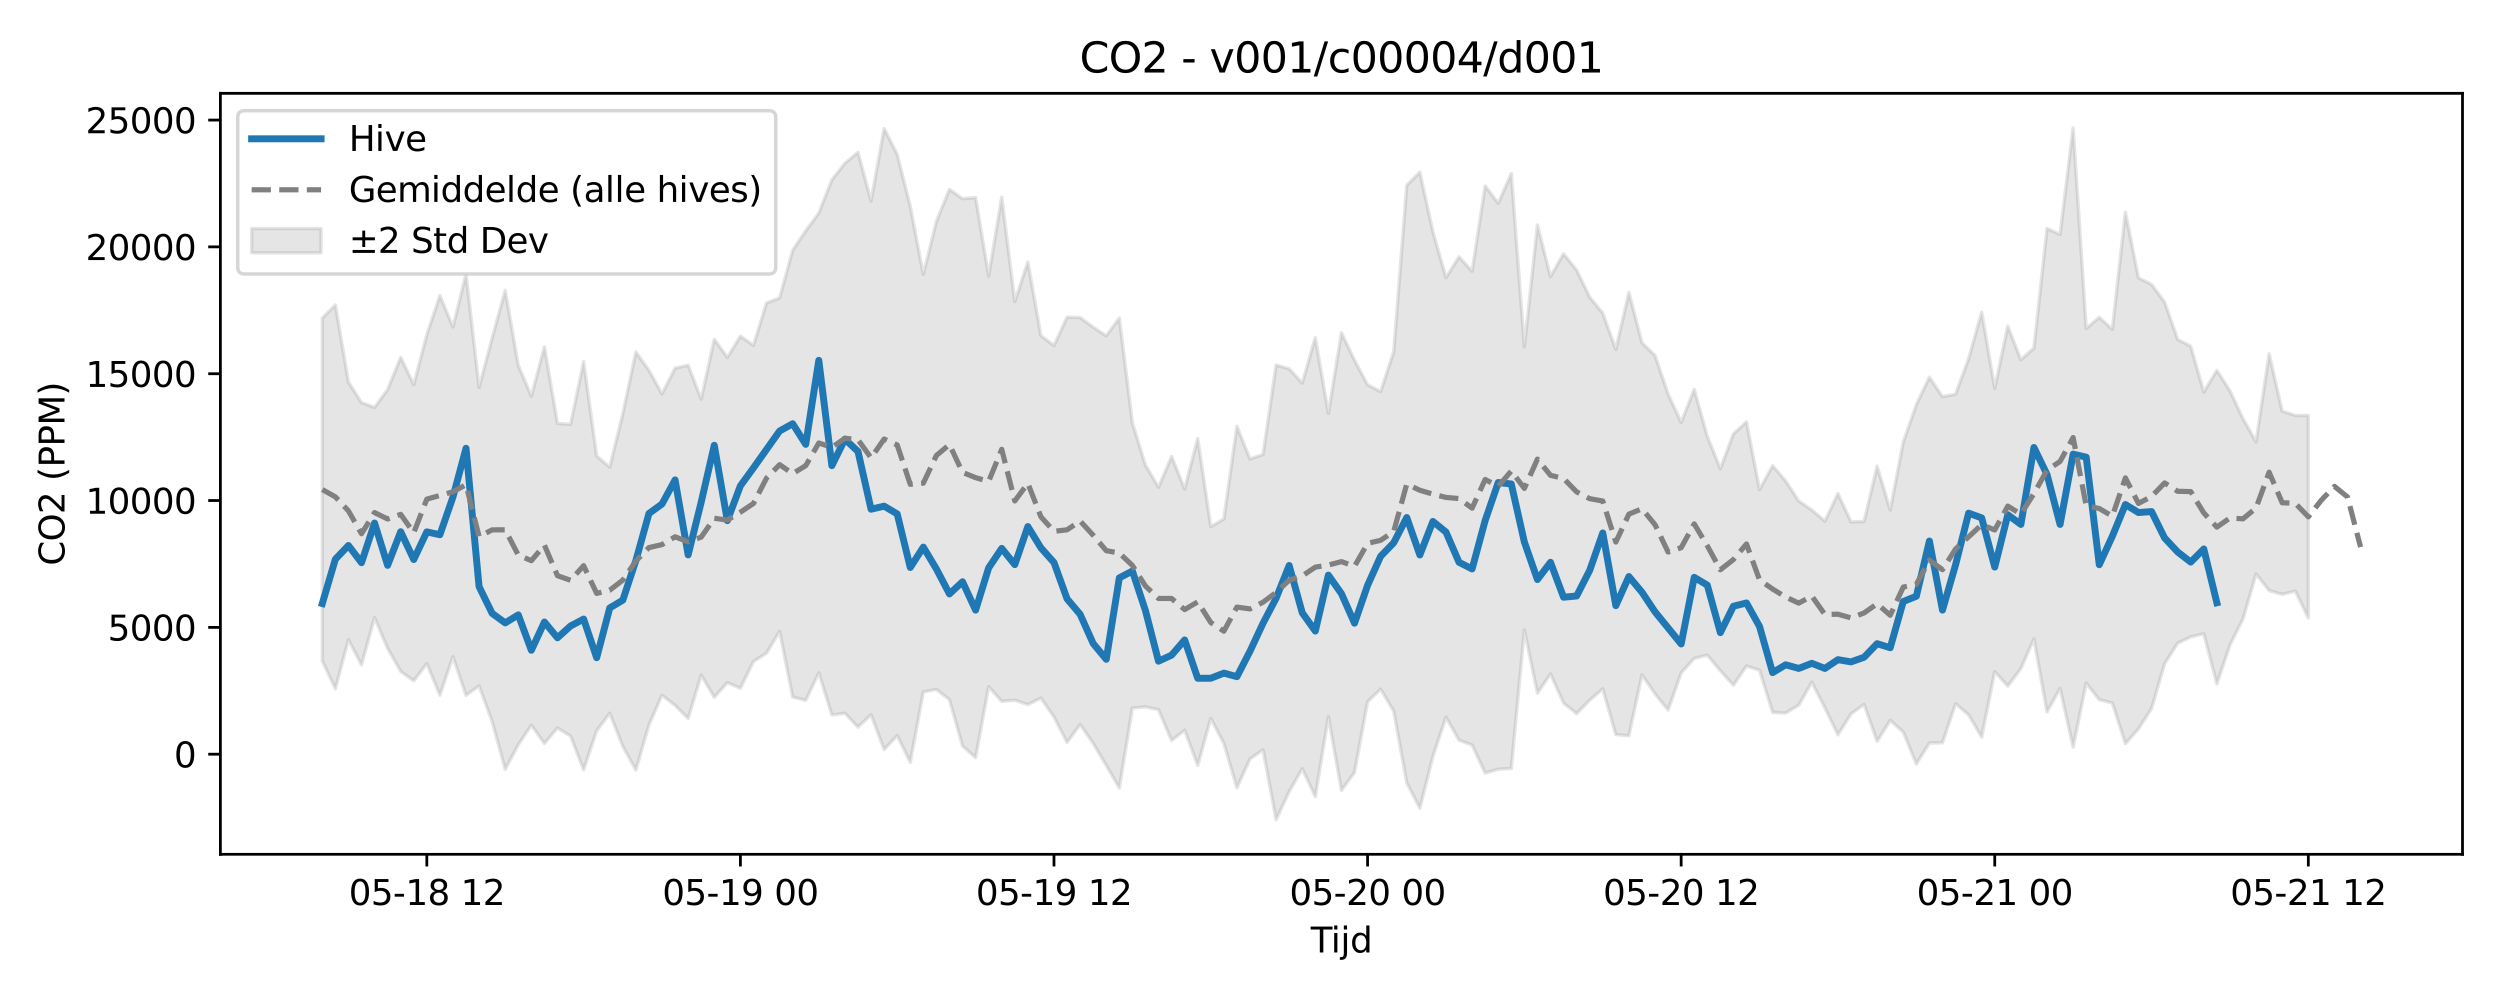 <?xml version="1.0" encoding="utf-8" standalone="no"?>
<!DOCTYPE svg PUBLIC "-//W3C//DTD SVG 1.1//EN"
  "http://www.w3.org/Graphics/SVG/1.1/DTD/svg11.dtd">
<svg xmlns:xlink="http://www.w3.org/1999/xlink" width="720pt" height="288pt" viewBox="0 0 720 288" xmlns="http://www.w3.org/2000/svg" version="1.1">
 <defs>
  <style type="text/css">*{stroke-linejoin: round; stroke-linecap: butt}</style>
 </defs>
 <g id="figure_1">
  <g id="patch_1">
   <path d="M 0 288 
L 720 288 
L 720 0 
L 0 0 
z
" style="fill: #ffffff"/>
  </g>
  <g id="axes_1">
   <g id="patch_2">
    <path d="M 63.47 246.04 
L 709.2 246.04 
L 709.2 26.88 
L 63.47 26.88 
z
" style="fill: #ffffff"/>
   </g>
   <g id="FillBetweenPolyCollection_1">
    <defs>
     <path id="m00b270dc99" d="M 92.821 -196.393 
L 92.821 -97.631 
L 96.584 -89.63 
L 100.347 -103.747 
L 104.11 -96.507 
L 107.873 -110.113 
L 111.636 -101.258 
L 115.399 -94.627 
L 119.162 -91.901 
L 122.925 -96.876 
L 126.688 -87.784 
L 130.451 -98.881 
L 134.214 -87.745 
L 137.977 -90.489 
L 141.74 -80.173 
L 145.503 -66.448 
L 149.266 -73.497 
L 153.029 -79.157 
L 156.792 -73.866 
L 160.555 -78.345 
L 164.318 -76.009 
L 168.081 -66.303 
L 171.844 -77.538 
L 175.607 -82.586 
L 179.37 -73.033 
L 183.133 -66.241 
L 186.896 -79.209 
L 190.659 -87.776 
L 194.422 -84.829 
L 198.185 -81.095 
L 201.948 -93.55 
L 205.711 -87.184 
L 209.474 -91.374 
L 213.237 -89.809 
L 217 -97.475 
L 220.763 -99.892 
L 224.526 -106.175 
L 228.289 -87.254 
L 232.052 -86.297 
L 235.815 -94.209 
L 239.578 -82.093 
L 243.341 -82.581 
L 247.104 -78.581 
L 250.867 -82.148 
L 254.63 -72.137 
L 258.393 -76.142 
L 262.156 -68.441 
L 265.919 -88.715 
L 269.682 -89.424 
L 273.445 -86.488 
L 277.208 -73.146 
L 280.971 -69.78 
L 284.734 -90.232 
L 288.497 -86 
L 292.26 -86.339 
L 296.023 -85.08 
L 299.786 -86.954 
L 303.549 -81.518 
L 307.312 -74.172 
L 311.075 -79.349 
L 314.838 -73.909 
L 318.601 -67.546 
L 322.364 -61.051 
L 326.127 -84.072 
L 329.89 -84.425 
L 333.653 -83.593 
L 337.416 -74.73 
L 341.179 -77.698 
L 344.942 -67.581 
L 348.705 -81.087 
L 352.468 -73.909 
L 356.231 -61.094 
L 359.994 -69.449 
L 363.757 -72.015 
L 367.52 -51.922 
L 371.283 -60.007 
L 375.046 -66.601 
L 378.809 -58.593 
L 382.572 -81.572 
L 386.335 -60.356 
L 390.098 -65.531 
L 393.861 -85.868 
L 397.624 -89.541 
L 401.387 -83.178 
L 405.15 -62.541 
L 408.913 -55.208 
L 412.676 -70.129 
L 416.439 -81.447 
L 420.202 -74.806 
L 423.965 -73.417 
L 427.728 -65.348 
L 431.491 -66.472 
L 435.254 -66.68 
L 439.017 -106.562 
L 442.78 -88.341 
L 446.543 -93.891 
L 450.306 -85.511 
L 454.069 -82.473 
L 457.832 -86.34 
L 461.595 -89.598 
L 465.358 -76.428 
L 469.121 -76.089 
L 472.884 -93.656 
L 476.647 -88.179 
L 480.41 -83.486 
L 484.173 -94.196 
L 487.936 -98.364 
L 491.699 -99.318 
L 495.462 -94.811 
L 499.225 -90.655 
L 502.988 -96.177 
L 506.751 -94.948 
L 510.514 -82.833 
L 514.277 -82.635 
L 518.04 -84.902 
L 521.803 -91.534 
L 525.566 -84.144 
L 529.329 -76.373 
L 533.092 -82.382 
L 536.855 -85.145 
L 540.618 -74.478 
L 544.381 -80.532 
L 548.144 -77.148 
L 551.907 -67.971 
L 555.67 -73.996 
L 559.433 -74.087 
L 563.196 -85.327 
L 566.959 -82.117 
L 570.722 -75.716 
L 574.485 -94.561 
L 578.248 -90.396 
L 582.011 -95.426 
L 585.774 -103.976 
L 589.537 -82.947 
L 593.3 -89.729 
L 597.063 -72.811 
L 600.826 -91.271 
L 604.589 -86.48 
L 608.352 -85.539 
L 612.115 -73.82 
L 615.878 -78.064 
L 619.641 -83.926 
L 623.404 -96.824 
L 627.167 -102.758 
L 630.93 -104.578 
L 634.693 -105.465 
L 638.456 -91.041 
L 642.219 -102.18 
L 645.982 -109.732 
L 649.745 -122.69 
L 653.508 -117.906 
L 657.271 -116.827 
L 661.034 -117.769 
L 664.797 -110.001 
L 664.797 -168.31 
L 664.797 -168.31 
L 661.034 -168.36 
L 657.271 -169.588 
L 653.508 -186.11 
L 649.745 -160.746 
L 645.982 -167.41 
L 642.219 -175.464 
L 638.456 -181.344 
L 634.693 -175.07 
L 630.93 -188.27 
L 627.167 -190.257 
L 623.404 -200.997 
L 619.641 -206.087 
L 615.878 -207.968 
L 612.115 -226.905 
L 608.352 -193.142 
L 604.589 -196.616 
L 600.826 -193.403 
L 597.063 -251.158 
L 593.3 -220.485 
L 589.537 -222.19 
L 585.774 -187.751 
L 582.011 -184.381 
L 578.248 -194.09 
L 574.485 -176.171 
L 570.722 -198.084 
L 566.959 -184.673 
L 563.196 -174.437 
L 559.433 -173.773 
L 555.67 -179.361 
L 551.907 -171.44 
L 548.144 -160.708 
L 544.381 -141.087 
L 540.618 -153.766 
L 536.855 -137.804 
L 533.092 -137.699 
L 529.329 -145.844 
L 525.566 -137.918 
L 521.803 -141.122 
L 518.04 -143.702 
L 514.277 -149.465 
L 510.514 -153.881 
L 506.751 -147.001 
L 502.988 -166.499 
L 499.225 -163.046 
L 495.462 -152.999 
L 491.699 -162.313 
L 487.936 -175.866 
L 484.173 -166.333 
L 480.41 -174.541 
L 476.647 -185.61 
L 472.884 -189.29 
L 469.121 -203.765 
L 465.358 -187.356 
L 461.595 -197.812 
L 457.832 -202.427 
L 454.069 -210.209 
L 450.306 -214.903 
L 446.543 -208.321 
L 442.78 -223.208 
L 439.017 -188.123 
L 435.254 -238.031 
L 431.491 -229.453 
L 427.728 -234.466 
L 423.965 -209.884 
L 420.202 -214.028 
L 416.439 -208.036 
L 412.676 -221.268 
L 408.913 -238.397 
L 405.15 -234.667 
L 401.387 -186.665 
L 397.624 -175.232 
L 393.861 -177.168 
L 390.098 -184.267 
L 386.335 -192.148 
L 382.572 -168.948 
L 378.809 -190.741 
L 375.046 -177.665 
L 371.283 -181.794 
L 367.52 -182.842 
L 363.757 -157.124 
L 359.994 -155.814 
L 356.231 -165.223 
L 352.468 -138.535 
L 348.705 -136.335 
L 344.942 -161.749 
L 341.179 -147.17 
L 337.416 -156.538 
L 333.653 -147.678 
L 329.89 -154.018 
L 326.127 -166.227 
L 322.364 -196.412 
L 318.601 -191.265 
L 314.838 -193.789 
L 311.075 -196.531 
L 307.312 -196.645 
L 303.549 -188.458 
L 299.786 -191.358 
L 296.023 -212.551 
L 292.26 -201.131 
L 288.497 -231.193 
L 284.734 -208.488 
L 280.971 -231.092 
L 277.208 -230.78 
L 273.445 -233.457 
L 269.682 -224.229 
L 265.919 -208.994 
L 262.156 -228.601 
L 258.393 -243.563 
L 254.63 -250.978 
L 250.867 -230.111 
L 247.104 -244.143 
L 243.341 -240.997 
L 239.578 -236.192 
L 235.815 -226.629 
L 232.052 -221.498 
L 228.289 -215.916 
L 224.526 -202.193 
L 220.763 -200.746 
L 217 -188.539 
L 213.237 -191.169 
L 209.474 -185.066 
L 205.711 -190.288 
L 201.948 -173.07 
L 198.185 -182.808 
L 194.422 -181.971 
L 190.659 -174.551 
L 186.896 -181.365 
L 183.133 -186.612 
L 179.37 -168.808 
L 175.607 -153.467 
L 171.844 -156.665 
L 168.081 -183.861 
L 164.318 -165.764 
L 160.555 -166.046 
L 156.792 -188.116 
L 153.029 -173.901 
L 149.266 -182.772 
L 145.503 -204.368 
L 141.74 -190.636 
L 137.977 -176.425 
L 134.214 -209.07 
L 130.451 -193.834 
L 126.688 -202.864 
L 122.925 -191.625 
L 119.162 -177.21 
L 115.399 -185.107 
L 111.636 -175.798 
L 107.873 -170.651 
L 104.11 -172.059 
L 100.347 -177.991 
L 96.584 -200.183 
L 92.821 -196.393 
z
" style="stroke: #808080; stroke-opacity: 0.2"/>
    </defs>
    <g clip-path="url(#p890fec88e9)">
     <use xlink:href="#m00b270dc99" x="0" y="288" style="fill: #808080; fill-opacity: 0.2; stroke: #808080; stroke-opacity: 0.2"/>
    </g>
   </g>
   <g id="matplotlib.axis_1">
    <g id="xtick_1">
     <g id="line2d_1">
      <defs>
       <path id="m3252b18097" d="M 0 0 
L 0 3.5 
" style="stroke: #000000; stroke-width: 0.8"/>
      </defs>
      <g>
       <use xlink:href="#m3252b18097" x="122.925" y="246.04" style="stroke: #000000; stroke-width: 0.8"/>
      </g>
     </g>
     <g id="text_1">
      <!-- 05-18 12 -->
      <g transform="translate(100.445 260.638) scale(0.1 -0.1)">
       <defs>
        <path id="DejaVuSans-30" d="M 2034 4250 
Q 1547 4250 1301 3770 
Q 1056 3291 1056 2328 
Q 1056 1369 1301 889 
Q 1547 409 2034 409 
Q 2525 409 2770 889 
Q 3016 1369 3016 2328 
Q 3016 3291 2770 3770 
Q 2525 4250 2034 4250 
z
M 2034 4750 
Q 2819 4750 3233 4129 
Q 3647 3509 3647 2328 
Q 3647 1150 3233 529 
Q 2819 -91 2034 -91 
Q 1250 -91 836 529 
Q 422 1150 422 2328 
Q 422 3509 836 4129 
Q 1250 4750 2034 4750 
z
" transform="scale(0.016)"/>
        <path id="DejaVuSans-35" d="M 691 4666 
L 3169 4666 
L 3169 4134 
L 1269 4134 
L 1269 2991 
Q 1406 3038 1543 3061 
Q 1681 3084 1819 3084 
Q 2600 3084 3056 2656 
Q 3513 2228 3513 1497 
Q 3513 744 3044 326 
Q 2575 -91 1722 -91 
Q 1428 -91 1123 -41 
Q 819 9 494 109 
L 494 744 
Q 775 591 1075 516 
Q 1375 441 1709 441 
Q 2250 441 2565 725 
Q 2881 1009 2881 1497 
Q 2881 1984 2565 2268 
Q 2250 2553 1709 2553 
Q 1456 2553 1204 2497 
Q 953 2441 691 2322 
L 691 4666 
z
" transform="scale(0.016)"/>
        <path id="DejaVuSans-2d" d="M 313 2009 
L 1997 2009 
L 1997 1497 
L 313 1497 
L 313 2009 
z
" transform="scale(0.016)"/>
        <path id="DejaVuSans-31" d="M 794 531 
L 1825 531 
L 1825 4091 
L 703 3866 
L 703 4441 
L 1819 4666 
L 2450 4666 
L 2450 531 
L 3481 531 
L 3481 0 
L 794 0 
L 794 531 
z
" transform="scale(0.016)"/>
        <path id="DejaVuSans-38" d="M 2034 2216 
Q 1584 2216 1326 1975 
Q 1069 1734 1069 1313 
Q 1069 891 1326 650 
Q 1584 409 2034 409 
Q 2484 409 2743 651 
Q 3003 894 3003 1313 
Q 3003 1734 2745 1975 
Q 2488 2216 2034 2216 
z
M 1403 2484 
Q 997 2584 770 2862 
Q 544 3141 544 3541 
Q 544 4100 942 4425 
Q 1341 4750 2034 4750 
Q 2731 4750 3128 4425 
Q 3525 4100 3525 3541 
Q 3525 3141 3298 2862 
Q 3072 2584 2669 2484 
Q 3125 2378 3379 2068 
Q 3634 1759 3634 1313 
Q 3634 634 3220 271 
Q 2806 -91 2034 -91 
Q 1263 -91 848 271 
Q 434 634 434 1313 
Q 434 1759 690 2068 
Q 947 2378 1403 2484 
z
M 1172 3481 
Q 1172 3119 1398 2916 
Q 1625 2713 2034 2713 
Q 2441 2713 2670 2916 
Q 2900 3119 2900 3481 
Q 2900 3844 2670 4047 
Q 2441 4250 2034 4250 
Q 1625 4250 1398 4047 
Q 1172 3844 1172 3481 
z
" transform="scale(0.016)"/>
        <path id="DejaVuSans-20" transform="scale(0.016)"/>
        <path id="DejaVuSans-32" d="M 1228 531 
L 3431 531 
L 3431 0 
L 469 0 
L 469 531 
Q 828 903 1448 1529 
Q 2069 2156 2228 2338 
Q 2531 2678 2651 2914 
Q 2772 3150 2772 3378 
Q 2772 3750 2511 3984 
Q 2250 4219 1831 4219 
Q 1534 4219 1204 4116 
Q 875 4013 500 3803 
L 500 4441 
Q 881 4594 1212 4672 
Q 1544 4750 1819 4750 
Q 2544 4750 2975 4387 
Q 3406 4025 3406 3419 
Q 3406 3131 3298 2873 
Q 3191 2616 2906 2266 
Q 2828 2175 2409 1742 
Q 1991 1309 1228 531 
z
" transform="scale(0.016)"/>
       </defs>
       <use xlink:href="#DejaVuSans-30"/>
       <use xlink:href="#DejaVuSans-35" transform="translate(63.623 0)"/>
       <use xlink:href="#DejaVuSans-2d" transform="translate(127.246 0)"/>
       <use xlink:href="#DejaVuSans-31" transform="translate(163.33 0)"/>
       <use xlink:href="#DejaVuSans-38" transform="translate(226.953 0)"/>
       <use xlink:href="#DejaVuSans-20" transform="translate(290.576 0)"/>
       <use xlink:href="#DejaVuSans-31" transform="translate(322.363 0)"/>
       <use xlink:href="#DejaVuSans-32" transform="translate(385.986 0)"/>
      </g>
     </g>
    </g>
    <g id="xtick_2">
     <g id="line2d_2">
      <g>
       <use xlink:href="#m3252b18097" x="213.237" y="246.04" style="stroke: #000000; stroke-width: 0.8"/>
      </g>
     </g>
     <g id="text_2">
      <!-- 05-19 00 -->
      <g transform="translate(190.757 260.638) scale(0.1 -0.1)">
       <defs>
        <path id="DejaVuSans-39" d="M 703 97 
L 703 672 
Q 941 559 1184 500 
Q 1428 441 1663 441 
Q 2288 441 2617 861 
Q 2947 1281 2994 2138 
Q 2813 1869 2534 1725 
Q 2256 1581 1919 1581 
Q 1219 1581 811 2004 
Q 403 2428 403 3163 
Q 403 3881 828 4315 
Q 1253 4750 1959 4750 
Q 2769 4750 3195 4129 
Q 3622 3509 3622 2328 
Q 3622 1225 3098 567 
Q 2575 -91 1691 -91 
Q 1453 -91 1209 -44 
Q 966 3 703 97 
z
M 1959 2075 
Q 2384 2075 2632 2365 
Q 2881 2656 2881 3163 
Q 2881 3666 2632 3958 
Q 2384 4250 1959 4250 
Q 1534 4250 1286 3958 
Q 1038 3666 1038 3163 
Q 1038 2656 1286 2365 
Q 1534 2075 1959 2075 
z
" transform="scale(0.016)"/>
       </defs>
       <use xlink:href="#DejaVuSans-30"/>
       <use xlink:href="#DejaVuSans-35" transform="translate(63.623 0)"/>
       <use xlink:href="#DejaVuSans-2d" transform="translate(127.246 0)"/>
       <use xlink:href="#DejaVuSans-31" transform="translate(163.33 0)"/>
       <use xlink:href="#DejaVuSans-39" transform="translate(226.953 0)"/>
       <use xlink:href="#DejaVuSans-20" transform="translate(290.576 0)"/>
       <use xlink:href="#DejaVuSans-30" transform="translate(322.363 0)"/>
       <use xlink:href="#DejaVuSans-30" transform="translate(385.986 0)"/>
      </g>
     </g>
    </g>
    <g id="xtick_3">
     <g id="line2d_3">
      <g>
       <use xlink:href="#m3252b18097" x="303.549" y="246.04" style="stroke: #000000; stroke-width: 0.8"/>
      </g>
     </g>
     <g id="text_3">
      <!-- 05-19 12 -->
      <g transform="translate(281.069 260.638) scale(0.1 -0.1)">
       <use xlink:href="#DejaVuSans-30"/>
       <use xlink:href="#DejaVuSans-35" transform="translate(63.623 0)"/>
       <use xlink:href="#DejaVuSans-2d" transform="translate(127.246 0)"/>
       <use xlink:href="#DejaVuSans-31" transform="translate(163.33 0)"/>
       <use xlink:href="#DejaVuSans-39" transform="translate(226.953 0)"/>
       <use xlink:href="#DejaVuSans-20" transform="translate(290.576 0)"/>
       <use xlink:href="#DejaVuSans-31" transform="translate(322.363 0)"/>
       <use xlink:href="#DejaVuSans-32" transform="translate(385.986 0)"/>
      </g>
     </g>
    </g>
    <g id="xtick_4">
     <g id="line2d_4">
      <g>
       <use xlink:href="#m3252b18097" x="393.861" y="246.04" style="stroke: #000000; stroke-width: 0.8"/>
      </g>
     </g>
     <g id="text_4">
      <!-- 05-20 00 -->
      <g transform="translate(371.381 260.638) scale(0.1 -0.1)">
       <use xlink:href="#DejaVuSans-30"/>
       <use xlink:href="#DejaVuSans-35" transform="translate(63.623 0)"/>
       <use xlink:href="#DejaVuSans-2d" transform="translate(127.246 0)"/>
       <use xlink:href="#DejaVuSans-32" transform="translate(163.33 0)"/>
       <use xlink:href="#DejaVuSans-30" transform="translate(226.953 0)"/>
       <use xlink:href="#DejaVuSans-20" transform="translate(290.576 0)"/>
       <use xlink:href="#DejaVuSans-30" transform="translate(322.363 0)"/>
       <use xlink:href="#DejaVuSans-30" transform="translate(385.986 0)"/>
      </g>
     </g>
    </g>
    <g id="xtick_5">
     <g id="line2d_5">
      <g>
       <use xlink:href="#m3252b18097" x="484.173" y="246.04" style="stroke: #000000; stroke-width: 0.8"/>
      </g>
     </g>
     <g id="text_5">
      <!-- 05-20 12 -->
      <g transform="translate(461.692 260.638) scale(0.1 -0.1)">
       <use xlink:href="#DejaVuSans-30"/>
       <use xlink:href="#DejaVuSans-35" transform="translate(63.623 0)"/>
       <use xlink:href="#DejaVuSans-2d" transform="translate(127.246 0)"/>
       <use xlink:href="#DejaVuSans-32" transform="translate(163.33 0)"/>
       <use xlink:href="#DejaVuSans-30" transform="translate(226.953 0)"/>
       <use xlink:href="#DejaVuSans-20" transform="translate(290.576 0)"/>
       <use xlink:href="#DejaVuSans-31" transform="translate(322.363 0)"/>
       <use xlink:href="#DejaVuSans-32" transform="translate(385.986 0)"/>
      </g>
     </g>
    </g>
    <g id="xtick_6">
     <g id="line2d_6">
      <g>
       <use xlink:href="#m3252b18097" x="574.485" y="246.04" style="stroke: #000000; stroke-width: 0.8"/>
      </g>
     </g>
     <g id="text_6">
      <!-- 05-21 00 -->
      <g transform="translate(552.004 260.638) scale(0.1 -0.1)">
       <use xlink:href="#DejaVuSans-30"/>
       <use xlink:href="#DejaVuSans-35" transform="translate(63.623 0)"/>
       <use xlink:href="#DejaVuSans-2d" transform="translate(127.246 0)"/>
       <use xlink:href="#DejaVuSans-32" transform="translate(163.33 0)"/>
       <use xlink:href="#DejaVuSans-31" transform="translate(226.953 0)"/>
       <use xlink:href="#DejaVuSans-20" transform="translate(290.576 0)"/>
       <use xlink:href="#DejaVuSans-30" transform="translate(322.363 0)"/>
       <use xlink:href="#DejaVuSans-30" transform="translate(385.986 0)"/>
      </g>
     </g>
    </g>
    <g id="xtick_7">
     <g id="line2d_7">
      <g>
       <use xlink:href="#m3252b18097" x="664.797" y="246.04" style="stroke: #000000; stroke-width: 0.8"/>
      </g>
     </g>
     <g id="text_7">
      <!-- 05-21 12 -->
      <g transform="translate(642.316 260.638) scale(0.1 -0.1)">
       <use xlink:href="#DejaVuSans-30"/>
       <use xlink:href="#DejaVuSans-35" transform="translate(63.623 0)"/>
       <use xlink:href="#DejaVuSans-2d" transform="translate(127.246 0)"/>
       <use xlink:href="#DejaVuSans-32" transform="translate(163.33 0)"/>
       <use xlink:href="#DejaVuSans-31" transform="translate(226.953 0)"/>
       <use xlink:href="#DejaVuSans-20" transform="translate(290.576 0)"/>
       <use xlink:href="#DejaVuSans-31" transform="translate(322.363 0)"/>
       <use xlink:href="#DejaVuSans-32" transform="translate(385.986 0)"/>
      </g>
     </g>
    </g>
    <g id="text_8">
     <!-- Tijd -->
     <g transform="translate(377.485 274.317) scale(0.1 -0.1)">
      <defs>
       <path id="DejaVuSans-54" d="M -19 4666 
L 3928 4666 
L 3928 4134 
L 2272 4134 
L 2272 0 
L 1638 0 
L 1638 4134 
L -19 4134 
L -19 4666 
z
" transform="scale(0.016)"/>
       <path id="DejaVuSans-69" d="M 603 3500 
L 1178 3500 
L 1178 0 
L 603 0 
L 603 3500 
z
M 603 4863 
L 1178 4863 
L 1178 4134 
L 603 4134 
L 603 4863 
z
" transform="scale(0.016)"/>
       <path id="DejaVuSans-6a" d="M 603 3500 
L 1178 3500 
L 1178 -63 
Q 1178 -731 923 -1031 
Q 669 -1331 103 -1331 
L -116 -1331 
L -116 -844 
L 38 -844 
Q 366 -844 484 -692 
Q 603 -541 603 -63 
L 603 3500 
z
M 603 4863 
L 1178 4863 
L 1178 4134 
L 603 4134 
L 603 4863 
z
" transform="scale(0.016)"/>
       <path id="DejaVuSans-64" d="M 2906 2969 
L 2906 4863 
L 3481 4863 
L 3481 0 
L 2906 0 
L 2906 525 
Q 2725 213 2448 61 
Q 2172 -91 1784 -91 
Q 1150 -91 751 415 
Q 353 922 353 1747 
Q 353 2572 751 3078 
Q 1150 3584 1784 3584 
Q 2172 3584 2448 3432 
Q 2725 3281 2906 2969 
z
M 947 1747 
Q 947 1113 1208 752 
Q 1469 391 1925 391 
Q 2381 391 2643 752 
Q 2906 1113 2906 1747 
Q 2906 2381 2643 2742 
Q 2381 3103 1925 3103 
Q 1469 3103 1208 2742 
Q 947 2381 947 1747 
z
" transform="scale(0.016)"/>
      </defs>
      <use xlink:href="#DejaVuSans-54"/>
      <use xlink:href="#DejaVuSans-69" transform="translate(57.959 0)"/>
      <use xlink:href="#DejaVuSans-6a" transform="translate(85.742 0)"/>
      <use xlink:href="#DejaVuSans-64" transform="translate(113.525 0)"/>
     </g>
    </g>
   </g>
   <g id="matplotlib.axis_2">
    <g id="ytick_1">
     <g id="line2d_8">
      <defs>
       <path id="maaa368518d" d="M 0 0 
L -3.5 0 
" style="stroke: #000000; stroke-width: 0.8"/>
      </defs>
      <g>
       <use xlink:href="#maaa368518d" x="63.47" y="217.214" style="stroke: #000000; stroke-width: 0.8"/>
      </g>
     </g>
     <g id="text_9">
      <!-- 0 -->
      <g transform="translate(50.108 221.013) scale(0.1 -0.1)">
       <use xlink:href="#DejaVuSans-30"/>
      </g>
     </g>
    </g>
    <g id="ytick_2">
     <g id="line2d_9">
      <g>
       <use xlink:href="#maaa368518d" x="63.47" y="180.685" style="stroke: #000000; stroke-width: 0.8"/>
      </g>
     </g>
     <g id="text_10">
      <!-- 5000 -->
      <g transform="translate(31.02 184.485) scale(0.1 -0.1)">
       <use xlink:href="#DejaVuSans-35"/>
       <use xlink:href="#DejaVuSans-30" transform="translate(63.623 0)"/>
       <use xlink:href="#DejaVuSans-30" transform="translate(127.246 0)"/>
       <use xlink:href="#DejaVuSans-30" transform="translate(190.869 0)"/>
      </g>
     </g>
    </g>
    <g id="ytick_3">
     <g id="line2d_10">
      <g>
       <use xlink:href="#maaa368518d" x="63.47" y="144.157" style="stroke: #000000; stroke-width: 0.8"/>
      </g>
     </g>
     <g id="text_11">
      <!-- 10000 -->
      <g transform="translate(24.657 147.956) scale(0.1 -0.1)">
       <use xlink:href="#DejaVuSans-31"/>
       <use xlink:href="#DejaVuSans-30" transform="translate(63.623 0)"/>
       <use xlink:href="#DejaVuSans-30" transform="translate(127.246 0)"/>
       <use xlink:href="#DejaVuSans-30" transform="translate(190.869 0)"/>
       <use xlink:href="#DejaVuSans-30" transform="translate(254.492 0)"/>
      </g>
     </g>
    </g>
    <g id="ytick_4">
     <g id="line2d_11">
      <g>
       <use xlink:href="#maaa368518d" x="63.47" y="107.629" style="stroke: #000000; stroke-width: 0.8"/>
      </g>
     </g>
     <g id="text_12">
      <!-- 15000 -->
      <g transform="translate(24.657 111.428) scale(0.1 -0.1)">
       <use xlink:href="#DejaVuSans-31"/>
       <use xlink:href="#DejaVuSans-35" transform="translate(63.623 0)"/>
       <use xlink:href="#DejaVuSans-30" transform="translate(127.246 0)"/>
       <use xlink:href="#DejaVuSans-30" transform="translate(190.869 0)"/>
       <use xlink:href="#DejaVuSans-30" transform="translate(254.492 0)"/>
      </g>
     </g>
    </g>
    <g id="ytick_5">
     <g id="line2d_12">
      <g>
       <use xlink:href="#maaa368518d" x="63.47" y="71.101" style="stroke: #000000; stroke-width: 0.8"/>
      </g>
     </g>
     <g id="text_13">
      <!-- 20000 -->
      <g transform="translate(24.657 74.9) scale(0.1 -0.1)">
       <use xlink:href="#DejaVuSans-32"/>
       <use xlink:href="#DejaVuSans-30" transform="translate(63.623 0)"/>
       <use xlink:href="#DejaVuSans-30" transform="translate(127.246 0)"/>
       <use xlink:href="#DejaVuSans-30" transform="translate(190.869 0)"/>
       <use xlink:href="#DejaVuSans-30" transform="translate(254.492 0)"/>
      </g>
     </g>
    </g>
    <g id="ytick_6">
     <g id="line2d_13">
      <g>
       <use xlink:href="#maaa368518d" x="63.47" y="34.573" style="stroke: #000000; stroke-width: 0.8"/>
      </g>
     </g>
     <g id="text_14">
      <!-- 25000 -->
      <g transform="translate(24.657 38.372) scale(0.1 -0.1)">
       <use xlink:href="#DejaVuSans-32"/>
       <use xlink:href="#DejaVuSans-35" transform="translate(63.623 0)"/>
       <use xlink:href="#DejaVuSans-30" transform="translate(127.246 0)"/>
       <use xlink:href="#DejaVuSans-30" transform="translate(190.869 0)"/>
       <use xlink:href="#DejaVuSans-30" transform="translate(254.492 0)"/>
      </g>
     </g>
    </g>
    <g id="text_15">
     <!-- CO2 (PPM) -->
     <g transform="translate(18.578 162.903) rotate(-90) scale(0.1 -0.1)">
      <defs>
       <path id="DejaVuSans-43" d="M 4122 4306 
L 4122 3641 
Q 3803 3938 3442 4084 
Q 3081 4231 2675 4231 
Q 1875 4231 1450 3742 
Q 1025 3253 1025 2328 
Q 1025 1406 1450 917 
Q 1875 428 2675 428 
Q 3081 428 3442 575 
Q 3803 722 4122 1019 
L 4122 359 
Q 3791 134 3420 21 
Q 3050 -91 2638 -91 
Q 1578 -91 968 557 
Q 359 1206 359 2328 
Q 359 3453 968 4101 
Q 1578 4750 2638 4750 
Q 3056 4750 3426 4639 
Q 3797 4528 4122 4306 
z
" transform="scale(0.016)"/>
       <path id="DejaVuSans-4f" d="M 2522 4238 
Q 1834 4238 1429 3725 
Q 1025 3213 1025 2328 
Q 1025 1447 1429 934 
Q 1834 422 2522 422 
Q 3209 422 3611 934 
Q 4013 1447 4013 2328 
Q 4013 3213 3611 3725 
Q 3209 4238 2522 4238 
z
M 2522 4750 
Q 3503 4750 4090 4092 
Q 4678 3434 4678 2328 
Q 4678 1225 4090 567 
Q 3503 -91 2522 -91 
Q 1538 -91 948 565 
Q 359 1222 359 2328 
Q 359 3434 948 4092 
Q 1538 4750 2522 4750 
z
" transform="scale(0.016)"/>
       <path id="DejaVuSans-28" d="M 1984 4856 
Q 1566 4138 1362 3434 
Q 1159 2731 1159 2009 
Q 1159 1288 1364 580 
Q 1569 -128 1984 -844 
L 1484 -844 
Q 1016 -109 783 600 
Q 550 1309 550 2009 
Q 550 2706 781 3412 
Q 1013 4119 1484 4856 
L 1984 4856 
z
" transform="scale(0.016)"/>
       <path id="DejaVuSans-50" d="M 1259 4147 
L 1259 2394 
L 2053 2394 
Q 2494 2394 2734 2622 
Q 2975 2850 2975 3272 
Q 2975 3691 2734 3919 
Q 2494 4147 2053 4147 
L 1259 4147 
z
M 628 4666 
L 2053 4666 
Q 2838 4666 3239 4311 
Q 3641 3956 3641 3272 
Q 3641 2581 3239 2228 
Q 2838 1875 2053 1875 
L 1259 1875 
L 1259 0 
L 628 0 
L 628 4666 
z
" transform="scale(0.016)"/>
       <path id="DejaVuSans-4d" d="M 628 4666 
L 1569 4666 
L 2759 1491 
L 3956 4666 
L 4897 4666 
L 4897 0 
L 4281 0 
L 4281 4097 
L 3078 897 
L 2444 897 
L 1241 4097 
L 1241 0 
L 628 0 
L 628 4666 
z
" transform="scale(0.016)"/>
       <path id="DejaVuSans-29" d="M 513 4856 
L 1013 4856 
Q 1481 4119 1714 3412 
Q 1947 2706 1947 2009 
Q 1947 1309 1714 600 
Q 1481 -109 1013 -844 
L 513 -844 
Q 928 -128 1133 580 
Q 1338 1288 1338 2009 
Q 1338 2731 1133 3434 
Q 928 4138 513 4856 
z
" transform="scale(0.016)"/>
      </defs>
      <use xlink:href="#DejaVuSans-43"/>
      <use xlink:href="#DejaVuSans-4f" transform="translate(69.824 0)"/>
      <use xlink:href="#DejaVuSans-32" transform="translate(148.535 0)"/>
      <use xlink:href="#DejaVuSans-20" transform="translate(212.158 0)"/>
      <use xlink:href="#DejaVuSans-28" transform="translate(243.945 0)"/>
      <use xlink:href="#DejaVuSans-50" transform="translate(282.959 0)"/>
      <use xlink:href="#DejaVuSans-50" transform="translate(343.262 0)"/>
      <use xlink:href="#DejaVuSans-4d" transform="translate(403.564 0)"/>
      <use xlink:href="#DejaVuSans-29" transform="translate(489.844 0)"/>
     </g>
    </g>
   </g>
   <g id="line2d_14">
    <path d="M 92.821 173.811 
L 96.584 161.058 
L 100.347 157.1 
L 104.11 162.058 
L 107.873 150.637 
L 111.636 162.821 
L 115.399 153.136 
L 119.162 161.143 
L 122.925 153.177 
L 126.688 154.003 
L 130.451 143.142 
L 134.214 129.112 
L 137.977 168.953 
L 141.74 176.65 
L 145.503 179.395 
L 149.266 177.086 
L 153.029 187.28 
L 156.792 179.146 
L 160.555 183.688 
L 164.318 180.284 
L 168.081 178.292 
L 171.844 189.421 
L 175.607 175.092 
L 179.37 172.839 
L 183.133 161.43 
L 186.896 147.895 
L 190.659 145.151 
L 194.422 138.215 
L 198.185 159.806 
L 201.948 144.598 
L 205.711 128.248 
L 209.474 149.943 
L 213.237 139.91 
L 217 134.745 
L 224.526 124.128 
L 228.289 122.031 
L 232.052 127.973 
L 235.815 103.781 
L 239.578 134.11 
L 243.341 126.485 
L 247.104 130.033 
L 250.867 146.652 
L 254.63 145.774 
L 258.393 148.007 
L 262.156 163.437 
L 265.919 157.57 
L 269.682 163.865 
L 273.445 171.054 
L 277.208 167.543 
L 280.971 175.715 
L 284.734 163.542 
L 288.497 157.938 
L 292.26 162.609 
L 296.023 151.653 
L 299.786 157.785 
L 303.549 162.01 
L 307.312 172.463 
L 311.075 176.921 
L 314.838 185.334 
L 318.601 189.874 
L 322.364 166.43 
L 326.127 164.457 
L 329.89 175.859 
L 333.653 190.421 
L 337.416 188.68 
L 341.179 184.309 
L 344.942 195.341 
L 348.705 195.331 
L 352.468 193.865 
L 356.231 194.878 
L 359.994 187.562 
L 363.757 179.482 
L 367.52 172.279 
L 371.283 162.862 
L 375.046 176.487 
L 378.809 181.745 
L 382.572 165.636 
L 386.335 170.971 
L 390.098 179.48 
L 393.861 168.58 
L 397.624 160.213 
L 401.387 156.324 
L 405.15 149.054 
L 408.913 159.835 
L 412.676 150.18 
L 416.439 153.231 
L 420.202 161.939 
L 423.965 163.856 
L 427.728 149.895 
L 431.491 138.968 
L 435.254 139.384 
L 439.017 156.109 
L 442.78 166.905 
L 446.543 161.946 
L 450.306 171.999 
L 454.069 171.646 
L 457.832 164.262 
L 461.595 153.494 
L 465.358 174.427 
L 469.121 166.045 
L 472.884 170.56 
L 476.647 176.21 
L 484.173 185.461 
L 487.936 166.274 
L 491.699 168.514 
L 495.462 182.198 
L 499.225 174.59 
L 502.988 173.655 
L 506.751 180.432 
L 510.514 193.716 
L 514.277 191.459 
L 518.04 192.502 
L 521.803 191.035 
L 525.566 192.511 
L 529.329 189.986 
L 533.092 190.624 
L 536.855 189.287 
L 540.618 185.376 
L 544.381 186.552 
L 548.144 173.231 
L 551.907 171.724 
L 555.67 155.815 
L 559.433 175.708 
L 563.196 162.694 
L 566.959 147.795 
L 570.722 149.152 
L 574.485 163.32 
L 578.248 148.248 
L 582.011 151.037 
L 585.774 128.879 
L 589.537 136.642 
L 593.3 151.027 
L 597.063 130.795 
L 600.826 131.662 
L 604.589 162.638 
L 608.352 154.436 
L 612.115 145.307 
L 615.878 147.61 
L 619.641 147.335 
L 623.404 154.928 
L 627.167 158.968 
L 630.93 161.883 
L 634.693 158.107 
L 638.456 173.599 
L 638.456 173.599 
" clip-path="url(#p890fec88e9)" style="fill: none; stroke: #1f77b4; stroke-width: 2; stroke-linecap: square"/>
   </g>
   <g id="line2d_15">
    <path d="M 92.821 140.988 
L 96.584 143.094 
L 100.347 147.131 
L 104.11 153.717 
L 107.873 147.618 
L 111.636 149.472 
L 115.399 148.133 
L 119.162 153.445 
L 122.925 143.749 
L 130.451 141.643 
L 134.214 139.593 
L 137.977 154.543 
L 141.74 152.595 
L 145.503 152.592 
L 149.266 159.865 
L 153.029 161.471 
L 156.792 157.009 
L 160.555 165.804 
L 164.318 167.113 
L 168.081 162.918 
L 171.844 170.898 
L 175.607 169.974 
L 179.37 167.08 
L 183.133 161.574 
L 186.896 157.713 
L 190.659 156.837 
L 194.422 154.6 
L 198.185 156.048 
L 201.948 154.69 
L 205.711 149.264 
L 209.474 149.78 
L 213.237 147.511 
L 217 144.993 
L 220.763 137.681 
L 224.526 133.816 
L 228.289 136.415 
L 232.052 134.103 
L 235.815 127.581 
L 239.578 128.858 
L 243.341 126.211 
L 247.104 126.638 
L 250.867 131.871 
L 254.63 126.443 
L 258.393 128.148 
L 262.156 139.479 
L 265.919 139.146 
L 269.682 131.173 
L 273.445 128.027 
L 277.208 136.037 
L 280.971 137.564 
L 284.734 138.64 
L 288.497 129.403 
L 292.26 144.265 
L 296.023 139.185 
L 299.786 148.844 
L 303.549 153.012 
L 307.312 152.592 
L 311.075 150.06 
L 314.838 154.151 
L 318.601 158.594 
L 322.364 159.269 
L 326.127 162.85 
L 329.89 168.779 
L 333.653 172.364 
L 337.416 172.366 
L 341.179 175.566 
L 344.942 173.335 
L 348.705 179.289 
L 352.468 181.778 
L 356.231 174.842 
L 359.994 175.369 
L 363.757 173.43 
L 367.52 170.618 
L 371.283 167.099 
L 375.046 165.867 
L 378.809 163.333 
L 382.572 162.74 
L 386.335 161.748 
L 390.098 163.101 
L 393.861 156.482 
L 397.624 155.613 
L 401.387 153.078 
L 405.15 139.396 
L 408.913 141.197 
L 412.676 142.301 
L 416.439 143.259 
L 420.202 143.583 
L 423.965 146.35 
L 427.728 138.093 
L 431.491 140.038 
L 435.254 135.645 
L 439.017 140.657 
L 442.78 132.225 
L 446.543 136.894 
L 450.306 137.793 
L 454.069 141.659 
L 457.832 143.617 
L 461.595 144.295 
L 465.358 156.108 
L 469.121 148.073 
L 472.884 146.527 
L 476.647 151.106 
L 480.41 158.986 
L 484.173 157.736 
L 487.936 150.885 
L 491.699 157.184 
L 495.462 164.095 
L 499.225 161.15 
L 502.988 156.662 
L 506.751 167.026 
L 510.514 169.643 
L 514.277 171.95 
L 518.04 173.698 
L 521.803 171.672 
L 525.566 176.969 
L 529.329 176.892 
L 533.092 177.959 
L 536.855 176.525 
L 540.618 173.878 
L 544.381 177.191 
L 548.144 169.072 
L 551.907 168.294 
L 555.67 161.321 
L 559.433 164.07 
L 563.196 158.118 
L 570.722 151.1 
L 574.485 152.634 
L 578.248 145.757 
L 582.011 148.097 
L 585.774 142.136 
L 589.537 135.431 
L 593.3 132.893 
L 597.063 126.015 
L 600.826 145.663 
L 604.589 146.452 
L 608.352 148.66 
L 612.115 137.637 
L 615.878 144.984 
L 619.641 142.993 
L 623.404 139.089 
L 627.167 141.492 
L 630.93 141.576 
L 634.693 147.733 
L 638.456 151.808 
L 642.219 149.178 
L 645.982 149.429 
L 649.745 146.282 
L 653.508 135.992 
L 657.271 144.793 
L 661.034 144.935 
L 664.797 148.844 
L 668.56 144.04 
L 672.323 140.076 
L 676.086 143.125 
L 679.849 157.561 
L 679.849 157.561 
" clip-path="url(#p890fec88e9)" style="fill: none; stroke-dasharray: 5.55,2.4; stroke-dashoffset: 0; stroke: #808080; stroke-width: 1.5"/>
   </g>
   <g id="patch_3">
    <path d="M 63.47 246.04 
L 63.47 26.88 
" style="fill: none; stroke: #000000; stroke-width: 0.8; stroke-linejoin: miter; stroke-linecap: square"/>
   </g>
   <g id="patch_4">
    <path d="M 709.2 246.04 
L 709.2 26.88 
" style="fill: none; stroke: #000000; stroke-width: 0.8; stroke-linejoin: miter; stroke-linecap: square"/>
   </g>
   <g id="patch_5">
    <path d="M 63.47 246.04 
L 709.2 246.04 
" style="fill: none; stroke: #000000; stroke-width: 0.8; stroke-linejoin: miter; stroke-linecap: square"/>
   </g>
   <g id="patch_6">
    <path d="M 63.47 26.88 
L 709.2 26.88 
" style="fill: none; stroke: #000000; stroke-width: 0.8; stroke-linejoin: miter; stroke-linecap: square"/>
   </g>
   <g id="text_16">
    <!-- CO2 - v001/c00004/d001 -->
    <g transform="translate(310.932 20.88) scale(0.12 -0.12)">
     <defs>
      <path id="DejaVuSans-76" d="M 191 3500 
L 800 3500 
L 1894 563 
L 2988 3500 
L 3597 3500 
L 2284 0 
L 1503 0 
L 191 3500 
z
" transform="scale(0.016)"/>
      <path id="DejaVuSans-2f" d="M 1625 4666 
L 2156 4666 
L 531 -594 
L 0 -594 
L 1625 4666 
z
" transform="scale(0.016)"/>
      <path id="DejaVuSans-63" d="M 3122 3366 
L 3122 2828 
Q 2878 2963 2633 3030 
Q 2388 3097 2138 3097 
Q 1578 3097 1268 2742 
Q 959 2388 959 1747 
Q 959 1106 1268 751 
Q 1578 397 2138 397 
Q 2388 397 2633 464 
Q 2878 531 3122 666 
L 3122 134 
Q 2881 22 2623 -34 
Q 2366 -91 2075 -91 
Q 1284 -91 818 406 
Q 353 903 353 1747 
Q 353 2603 823 3093 
Q 1294 3584 2113 3584 
Q 2378 3584 2631 3529 
Q 2884 3475 3122 3366 
z
" transform="scale(0.016)"/>
      <path id="DejaVuSans-34" d="M 2419 4116 
L 825 1625 
L 2419 1625 
L 2419 4116 
z
M 2253 4666 
L 3047 4666 
L 3047 1625 
L 3713 1625 
L 3713 1100 
L 3047 1100 
L 3047 0 
L 2419 0 
L 2419 1100 
L 313 1100 
L 313 1709 
L 2253 4666 
z
" transform="scale(0.016)"/>
     </defs>
     <use xlink:href="#DejaVuSans-43"/>
     <use xlink:href="#DejaVuSans-4f" transform="translate(69.824 0)"/>
     <use xlink:href="#DejaVuSans-32" transform="translate(148.535 0)"/>
     <use xlink:href="#DejaVuSans-20" transform="translate(212.158 0)"/>
     <use xlink:href="#DejaVuSans-2d" transform="translate(243.945 0)"/>
     <use xlink:href="#DejaVuSans-20" transform="translate(280.029 0)"/>
     <use xlink:href="#DejaVuSans-76" transform="translate(311.816 0)"/>
     <use xlink:href="#DejaVuSans-30" transform="translate(370.996 0)"/>
     <use xlink:href="#DejaVuSans-30" transform="translate(434.619 0)"/>
     <use xlink:href="#DejaVuSans-31" transform="translate(498.242 0)"/>
     <use xlink:href="#DejaVuSans-2f" transform="translate(561.865 0)"/>
     <use xlink:href="#DejaVuSans-63" transform="translate(595.557 0)"/>
     <use xlink:href="#DejaVuSans-30" transform="translate(650.537 0)"/>
     <use xlink:href="#DejaVuSans-30" transform="translate(714.16 0)"/>
     <use xlink:href="#DejaVuSans-30" transform="translate(777.783 0)"/>
     <use xlink:href="#DejaVuSans-30" transform="translate(841.406 0)"/>
     <use xlink:href="#DejaVuSans-34" transform="translate(905.029 0)"/>
     <use xlink:href="#DejaVuSans-2f" transform="translate(968.652 0)"/>
     <use xlink:href="#DejaVuSans-64" transform="translate(1002.344 0)"/>
     <use xlink:href="#DejaVuSans-30" transform="translate(1065.82 0)"/>
     <use xlink:href="#DejaVuSans-30" transform="translate(1129.443 0)"/>
     <use xlink:href="#DejaVuSans-31" transform="translate(1193.066 0)"/>
    </g>
   </g>
   <g id="legend_1">
    <g id="patch_7">
     <path d="M 70.47 78.914 
L 221.414 78.914 
Q 223.414 78.914 223.414 76.914 
L 223.414 33.88 
Q 223.414 31.88 221.414 31.88 
L 70.47 31.88 
Q 68.47 31.88 68.47 33.88 
L 68.47 76.914 
Q 68.47 78.914 70.47 78.914 
z
" style="fill: #ffffff; opacity: 0.8; stroke: #cccccc; stroke-linejoin: miter"/>
    </g>
    <g id="line2d_16">
     <path d="M 72.47 39.978 
L 82.47 39.978 
L 92.47 39.978 
" style="fill: none; stroke: #1f77b4; stroke-width: 2; stroke-linecap: square"/>
    </g>
    <g id="text_17">
     <!-- Hive -->
     <g transform="translate(100.47 43.478) scale(0.1 -0.1)">
      <defs>
       <path id="DejaVuSans-48" d="M 628 4666 
L 1259 4666 
L 1259 2753 
L 3553 2753 
L 3553 4666 
L 4184 4666 
L 4184 0 
L 3553 0 
L 3553 2222 
L 1259 2222 
L 1259 0 
L 628 0 
L 628 4666 
z
" transform="scale(0.016)"/>
       <path id="DejaVuSans-65" d="M 3597 1894 
L 3597 1613 
L 953 1613 
Q 991 1019 1311 708 
Q 1631 397 2203 397 
Q 2534 397 2845 478 
Q 3156 559 3463 722 
L 3463 178 
Q 3153 47 2828 -22 
Q 2503 -91 2169 -91 
Q 1331 -91 842 396 
Q 353 884 353 1716 
Q 353 2575 817 3079 
Q 1281 3584 2069 3584 
Q 2775 3584 3186 3129 
Q 3597 2675 3597 1894 
z
M 3022 2063 
Q 3016 2534 2758 2815 
Q 2500 3097 2075 3097 
Q 1594 3097 1305 2825 
Q 1016 2553 972 2059 
L 3022 2063 
z
" transform="scale(0.016)"/>
      </defs>
      <use xlink:href="#DejaVuSans-48"/>
      <use xlink:href="#DejaVuSans-69" transform="translate(75.195 0)"/>
      <use xlink:href="#DejaVuSans-76" transform="translate(102.979 0)"/>
      <use xlink:href="#DejaVuSans-65" transform="translate(162.158 0)"/>
     </g>
    </g>
    <g id="line2d_17">
     <path d="M 72.47 54.657 
L 82.47 54.657 
L 92.47 54.657 
" style="fill: none; stroke-dasharray: 5.55,2.4; stroke-dashoffset: 0; stroke: #808080; stroke-width: 1.5"/>
    </g>
    <g id="text_18">
     <!-- Gemiddelde (alle hives) -->
     <g transform="translate(100.47 58.157) scale(0.1 -0.1)">
      <defs>
       <path id="DejaVuSans-47" d="M 3809 666 
L 3809 1919 
L 2778 1919 
L 2778 2438 
L 4434 2438 
L 4434 434 
Q 4069 175 3628 42 
Q 3188 -91 2688 -91 
Q 1594 -91 976 548 
Q 359 1188 359 2328 
Q 359 3472 976 4111 
Q 1594 4750 2688 4750 
Q 3144 4750 3555 4637 
Q 3966 4525 4313 4306 
L 4313 3634 
Q 3963 3931 3569 4081 
Q 3175 4231 2741 4231 
Q 1884 4231 1454 3753 
Q 1025 3275 1025 2328 
Q 1025 1384 1454 906 
Q 1884 428 2741 428 
Q 3075 428 3337 486 
Q 3600 544 3809 666 
z
" transform="scale(0.016)"/>
       <path id="DejaVuSans-6d" d="M 3328 2828 
Q 3544 3216 3844 3400 
Q 4144 3584 4550 3584 
Q 5097 3584 5394 3201 
Q 5691 2819 5691 2113 
L 5691 0 
L 5113 0 
L 5113 2094 
Q 5113 2597 4934 2840 
Q 4756 3084 4391 3084 
Q 3944 3084 3684 2787 
Q 3425 2491 3425 1978 
L 3425 0 
L 2847 0 
L 2847 2094 
Q 2847 2600 2669 2842 
Q 2491 3084 2119 3084 
Q 1678 3084 1418 2786 
Q 1159 2488 1159 1978 
L 1159 0 
L 581 0 
L 581 3500 
L 1159 3500 
L 1159 2956 
Q 1356 3278 1631 3431 
Q 1906 3584 2284 3584 
Q 2666 3584 2933 3390 
Q 3200 3197 3328 2828 
z
" transform="scale(0.016)"/>
       <path id="DejaVuSans-6c" d="M 603 4863 
L 1178 4863 
L 1178 0 
L 603 0 
L 603 4863 
z
" transform="scale(0.016)"/>
       <path id="DejaVuSans-61" d="M 2194 1759 
Q 1497 1759 1228 1600 
Q 959 1441 959 1056 
Q 959 750 1161 570 
Q 1363 391 1709 391 
Q 2188 391 2477 730 
Q 2766 1069 2766 1631 
L 2766 1759 
L 2194 1759 
z
M 3341 1997 
L 3341 0 
L 2766 0 
L 2766 531 
Q 2569 213 2275 61 
Q 1981 -91 1556 -91 
Q 1019 -91 701 211 
Q 384 513 384 1019 
Q 384 1609 779 1909 
Q 1175 2209 1959 2209 
L 2766 2209 
L 2766 2266 
Q 2766 2663 2505 2880 
Q 2244 3097 1772 3097 
Q 1472 3097 1187 3025 
Q 903 2953 641 2809 
L 641 3341 
Q 956 3463 1253 3523 
Q 1550 3584 1831 3584 
Q 2591 3584 2966 3190 
Q 3341 2797 3341 1997 
z
" transform="scale(0.016)"/>
       <path id="DejaVuSans-68" d="M 3513 2113 
L 3513 0 
L 2938 0 
L 2938 2094 
Q 2938 2591 2744 2837 
Q 2550 3084 2163 3084 
Q 1697 3084 1428 2787 
Q 1159 2491 1159 1978 
L 1159 0 
L 581 0 
L 581 4863 
L 1159 4863 
L 1159 2956 
Q 1366 3272 1645 3428 
Q 1925 3584 2291 3584 
Q 2894 3584 3203 3211 
Q 3513 2838 3513 2113 
z
" transform="scale(0.016)"/>
       <path id="DejaVuSans-73" d="M 2834 3397 
L 2834 2853 
Q 2591 2978 2328 3040 
Q 2066 3103 1784 3103 
Q 1356 3103 1142 2972 
Q 928 2841 928 2578 
Q 928 2378 1081 2264 
Q 1234 2150 1697 2047 
L 1894 2003 
Q 2506 1872 2764 1633 
Q 3022 1394 3022 966 
Q 3022 478 2636 193 
Q 2250 -91 1575 -91 
Q 1294 -91 989 -36 
Q 684 19 347 128 
L 347 722 
Q 666 556 975 473 
Q 1284 391 1588 391 
Q 1994 391 2212 530 
Q 2431 669 2431 922 
Q 2431 1156 2273 1281 
Q 2116 1406 1581 1522 
L 1381 1569 
Q 847 1681 609 1914 
Q 372 2147 372 2553 
Q 372 3047 722 3315 
Q 1072 3584 1716 3584 
Q 2034 3584 2315 3537 
Q 2597 3491 2834 3397 
z
" transform="scale(0.016)"/>
      </defs>
      <use xlink:href="#DejaVuSans-47"/>
      <use xlink:href="#DejaVuSans-65" transform="translate(77.49 0)"/>
      <use xlink:href="#DejaVuSans-6d" transform="translate(139.014 0)"/>
      <use xlink:href="#DejaVuSans-69" transform="translate(236.426 0)"/>
      <use xlink:href="#DejaVuSans-64" transform="translate(264.209 0)"/>
      <use xlink:href="#DejaVuSans-64" transform="translate(327.686 0)"/>
      <use xlink:href="#DejaVuSans-65" transform="translate(391.162 0)"/>
      <use xlink:href="#DejaVuSans-6c" transform="translate(452.686 0)"/>
      <use xlink:href="#DejaVuSans-64" transform="translate(480.469 0)"/>
      <use xlink:href="#DejaVuSans-65" transform="translate(543.945 0)"/>
      <use xlink:href="#DejaVuSans-20" transform="translate(605.469 0)"/>
      <use xlink:href="#DejaVuSans-28" transform="translate(637.256 0)"/>
      <use xlink:href="#DejaVuSans-61" transform="translate(676.27 0)"/>
      <use xlink:href="#DejaVuSans-6c" transform="translate(737.549 0)"/>
      <use xlink:href="#DejaVuSans-6c" transform="translate(765.332 0)"/>
      <use xlink:href="#DejaVuSans-65" transform="translate(793.115 0)"/>
      <use xlink:href="#DejaVuSans-20" transform="translate(854.639 0)"/>
      <use xlink:href="#DejaVuSans-68" transform="translate(886.426 0)"/>
      <use xlink:href="#DejaVuSans-69" transform="translate(949.805 0)"/>
      <use xlink:href="#DejaVuSans-76" transform="translate(977.588 0)"/>
      <use xlink:href="#DejaVuSans-65" transform="translate(1036.768 0)"/>
      <use xlink:href="#DejaVuSans-73" transform="translate(1098.291 0)"/>
      <use xlink:href="#DejaVuSans-29" transform="translate(1150.391 0)"/>
     </g>
    </g>
    <g id="patch_8">
     <path d="M 72.47 72.835 
L 92.47 72.835 
L 92.47 65.835 
L 72.47 65.835 
z
" style="fill: #808080; fill-opacity: 0.2; stroke: #808080; stroke-opacity: 0.2; stroke-linejoin: miter"/>
    </g>
    <g id="text_19">
     <!-- ±2 Std Dev -->
     <g transform="translate(100.47 72.835) scale(0.1 -0.1)">
      <defs>
       <path id="DejaVuSans-b1" d="M 2944 4013 
L 2944 2803 
L 4684 2803 
L 4684 2272 
L 2944 2272 
L 2944 1063 
L 2419 1063 
L 2419 2272 
L 678 2272 
L 678 2803 
L 2419 2803 
L 2419 4013 
L 2944 4013 
z
M 678 531 
L 4684 531 
L 4684 0 
L 678 0 
L 678 531 
z
" transform="scale(0.016)"/>
       <path id="DejaVuSans-53" d="M 3425 4513 
L 3425 3897 
Q 3066 4069 2747 4153 
Q 2428 4238 2131 4238 
Q 1616 4238 1336 4038 
Q 1056 3838 1056 3469 
Q 1056 3159 1242 3001 
Q 1428 2844 1947 2747 
L 2328 2669 
Q 3034 2534 3370 2195 
Q 3706 1856 3706 1288 
Q 3706 609 3251 259 
Q 2797 -91 1919 -91 
Q 1588 -91 1214 -16 
Q 841 59 441 206 
L 441 856 
Q 825 641 1194 531 
Q 1563 422 1919 422 
Q 2459 422 2753 634 
Q 3047 847 3047 1241 
Q 3047 1584 2836 1778 
Q 2625 1972 2144 2069 
L 1759 2144 
Q 1053 2284 737 2584 
Q 422 2884 422 3419 
Q 422 4038 858 4394 
Q 1294 4750 2059 4750 
Q 2388 4750 2728 4690 
Q 3069 4631 3425 4513 
z
" transform="scale(0.016)"/>
       <path id="DejaVuSans-74" d="M 1172 4494 
L 1172 3500 
L 2356 3500 
L 2356 3053 
L 1172 3053 
L 1172 1153 
Q 1172 725 1289 603 
Q 1406 481 1766 481 
L 2356 481 
L 2356 0 
L 1766 0 
Q 1100 0 847 248 
Q 594 497 594 1153 
L 594 3053 
L 172 3053 
L 172 3500 
L 594 3500 
L 594 4494 
L 1172 4494 
z
" transform="scale(0.016)"/>
       <path id="DejaVuSans-44" d="M 1259 4147 
L 1259 519 
L 2022 519 
Q 2988 519 3436 956 
Q 3884 1394 3884 2338 
Q 3884 3275 3436 3711 
Q 2988 4147 2022 4147 
L 1259 4147 
z
M 628 4666 
L 1925 4666 
Q 3281 4666 3915 4102 
Q 4550 3538 4550 2338 
Q 4550 1131 3912 565 
Q 3275 0 1925 0 
L 628 0 
L 628 4666 
z
" transform="scale(0.016)"/>
      </defs>
      <use xlink:href="#DejaVuSans-b1"/>
      <use xlink:href="#DejaVuSans-32" transform="translate(83.789 0)"/>
      <use xlink:href="#DejaVuSans-20" transform="translate(147.412 0)"/>
      <use xlink:href="#DejaVuSans-53" transform="translate(179.199 0)"/>
      <use xlink:href="#DejaVuSans-74" transform="translate(242.676 0)"/>
      <use xlink:href="#DejaVuSans-64" transform="translate(281.885 0)"/>
      <use xlink:href="#DejaVuSans-20" transform="translate(345.361 0)"/>
      <use xlink:href="#DejaVuSans-44" transform="translate(377.148 0)"/>
      <use xlink:href="#DejaVuSans-65" transform="translate(454.15 0)"/>
      <use xlink:href="#DejaVuSans-76" transform="translate(515.674 0)"/>
     </g>
    </g>
   </g>
  </g>
 </g>
 <defs>
  <clipPath id="p890fec88e9">
   <rect x="63.47" y="26.88" width="645.73" height="219.16"/>
  </clipPath>
 </defs>
</svg>
